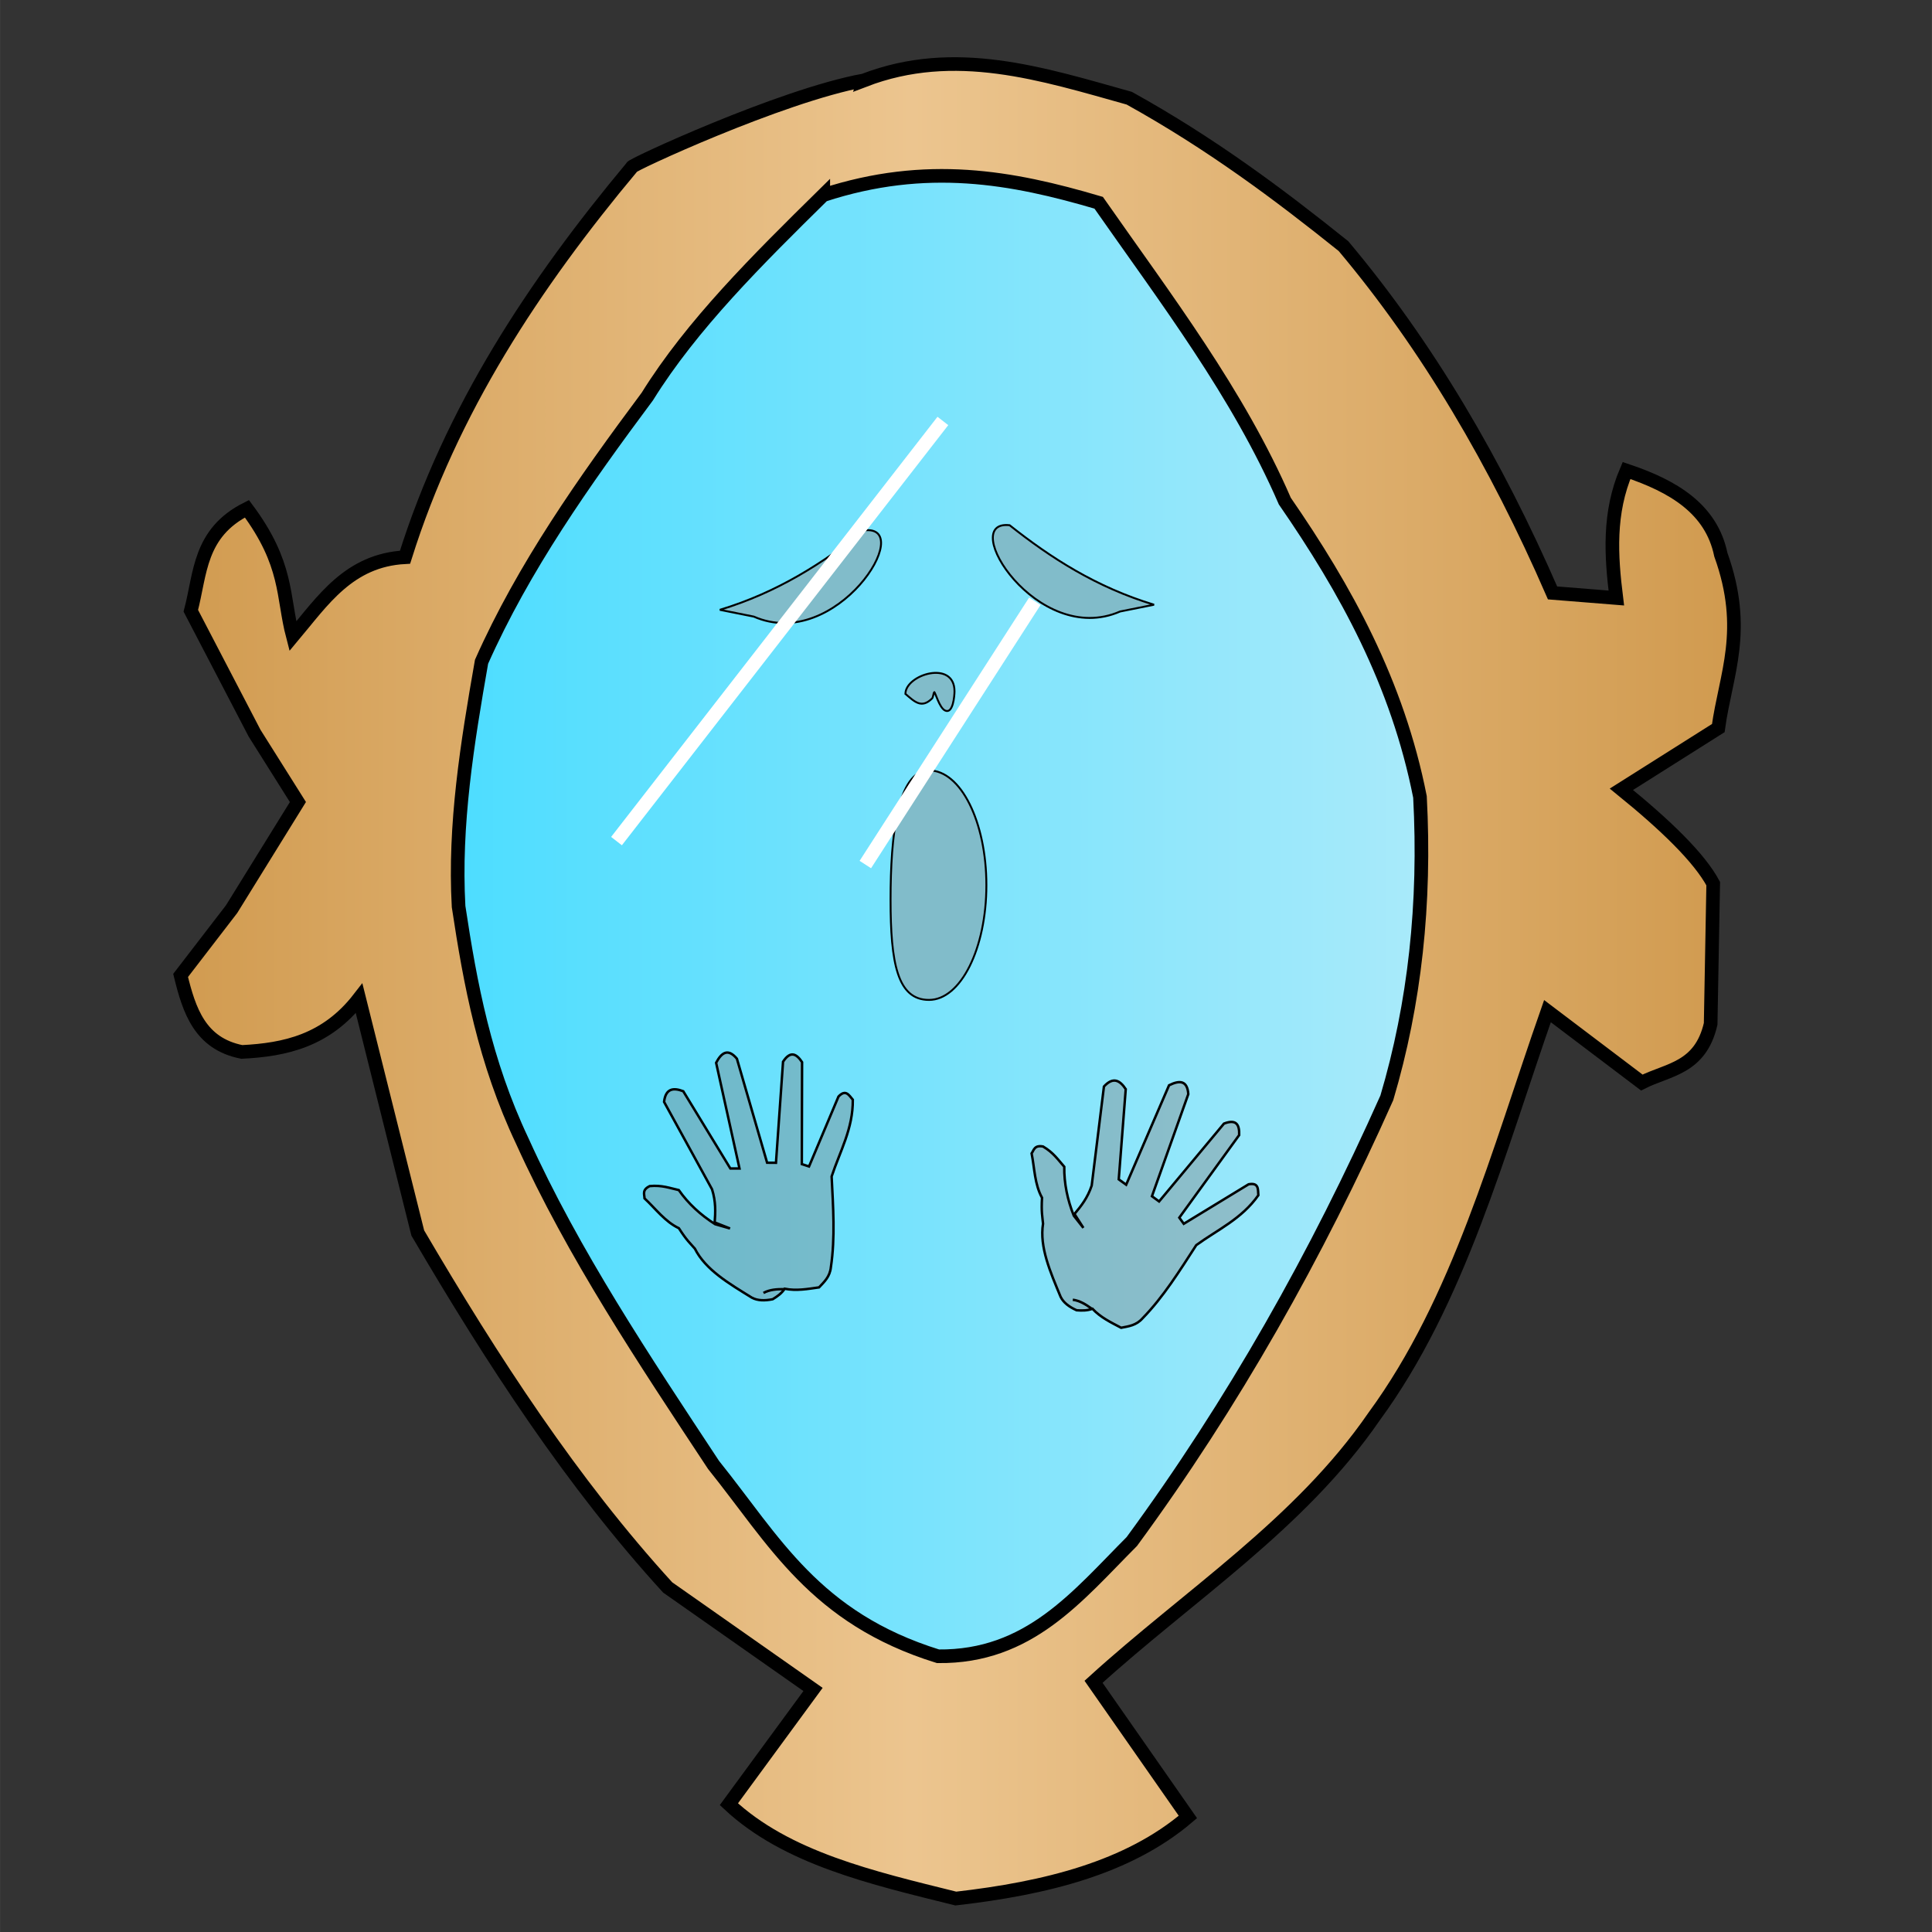 <?xml version="1.0" encoding="UTF-8" standalone="no"?>
<!-- Created with Inkscape (http://www.inkscape.org/) -->

<svg
   width="150"
   height="150"
   viewBox="0 0 39.687 39.688"
   version="1.1"
   id="svg5"
   inkscape:version="1.1.1 (3bf5ae0d25, 2021-09-20)"
   sodipodi:docname="zzz - Copie (10).svg"
   inkscape:export-filename="C:\Users\Clément\Desktop\freepic\res\img/icon.png"
   inkscape:export-xdpi="96"
   inkscape:export-ydpi="96"
   xmlns:inkscape="http://www.inkscape.org/namespaces/inkscape"
   xmlns:sodipodi="http://sodipodi.sourceforge.net/DTD/sodipodi-0.dtd"
   xmlns:xlink="http://www.w3.org/1999/xlink"
   xmlns="http://www.w3.org/2000/svg"
   xmlns:svg="http://www.w3.org/2000/svg">
  <rect x="0" y="0" width="39.687" height="39.688" fill="#333333" stroke="none"/>
  <sodipodi:namedview
     id="namedview7"
     pagecolor="#ffffff"
     bordercolor="#666666"
     borderopacity="1.0"
     inkscape:pageshadow="2"
     inkscape:pageopacity="0.0"
     inkscape:pagecheckerboard="true"
     inkscape:document-units="mm"
     showgrid="false"
     units="px"
     inkscape:zoom="2.1417559"
     inkscape:cx="34.084183"
     inkscape:cy="37.119076"
     inkscape:window-width="1920"
     inkscape:window-height="1013"
     inkscape:window-x="-9"
     inkscape:window-y="-9"
     inkscape:window-maximized="1"
     inkscape:current-layer="layer1"
     inkscape:snap-object-midpoints="false"
     inkscape:snap-center="false" />
  <defs
     id="defs2">
    <clipPath
       clipPathUnits="userSpaceOnUse"
       id="clipPath168419-0">
      <path
         style="fill:#d4d591;fill-opacity:1;stroke:#000000;stroke-width:0.265px;stroke-linecap:butt;stroke-linejoin:miter;stroke-opacity:1"
         d="m 1976.663,1120.96 c -14.976,1.593 -25.804,9.297 -36.108,17.773 -10.836,13.47 -17.831,26.941 -24.134,40.411 -5.082,17.662 -6.73,33.822 -6.174,49.017 2.96,13.9 7.358,26.531 16.277,35.173 10.04,8.844 23.231,13.947 38.914,16.09 14.607,1.541 26.905,-0.767 39.476,-2.619 16.4,-3.421 25.64,-12.808 33.676,-23.199 4.188,-8.062 7.601,-17.285 8.98,-29.56 0.167,-11.857 -2.488,-24.924 -4.677,-37.792 -3.678,-11.857 -9.579,-24.13 -18.896,-37.044 -6.374,-10.621 -16.705,-17.504 -27.502,-23.947 -6.054,-1.747 -10.149,-4.596 -19.831,-4.303 z"
         id="path168421-4"
         sodipodi:nodetypes="ccccccccccccc" />
    </clipPath>
    <linearGradient
       x1="-989.377"
       y1="-3204.338"
       x2="1175.855"
       y2="2649.329"
       gradientUnits="userSpaceOnUse"
       id="color-1"
       gradientTransform="matrix(0.177,0,0,0.177,-22.689,-12.005)">
      <stop
         offset="0"
         stop-color="#2a221e"
         id="stop2" />
      <stop
         offset="1"
         stop-color="#2a221e"
         stop-opacity="0"
         id="stop4" />
    </linearGradient>
    <linearGradient
       x1="-3323.794"
       y1="-330.774"
       x2="2849.816"
       y2="585.843"
       gradientUnits="userSpaceOnUse"
       id="color-2"
       gradientTransform="matrix(0.177,0,0,0.177,-22.689,-12.005)">
      <stop
         offset="0"
         stop-color="#2a221e"
         id="stop7" />
      <stop
         offset="1"
         stop-color="#2a221e"
         stop-opacity="0"
         id="stop9" />
    </linearGradient>
    <linearGradient
       inkscape:collect="always"
       xlink:href="#linearGradient12878"
       id="linearGradient130289"
       gradientUnits="userSpaceOnUse"
       gradientTransform="translate(197.908,-289.454)"
       x1="569.517"
       y1="1215.8"
       x2="682.82"
       y2="1215.8" />
    <linearGradient
       inkscape:collect="always"
       id="linearGradient12878">
      <stop
         style="stop-color:#d19b50;stop-opacity:1;"
         offset="0"
         id="stop12874" />
      <stop
         style="stop-color:#ecc58f;stop-opacity:1"
         offset="0.475"
         id="stop13202" />
      <stop
         style="stop-color:#d19b50;stop-opacity:1"
         offset="1"
         id="stop12876" />
    </linearGradient>
    <linearGradient
       inkscape:collect="always"
       xlink:href="#linearGradient151057"
       id="linearGradient130291"
       gradientUnits="userSpaceOnUse"
       gradientTransform="translate(197.908,-289.454)"
       x1="589.878"
       y1="1210.751"
       x2="660.849"
       y2="1210.751" />
    <linearGradient
       inkscape:collect="always"
       id="linearGradient151057">
      <stop
         style="stop-color:#4dddff;stop-opacity:1;"
         offset="0"
         id="stop151053" />
      <stop
         style="stop-color:#a9eafa;stop-opacity:1"
         offset="1"
         id="stop151055" />
    </linearGradient>
  </defs>
  <g
     inkscape:label="Calque 1"
     inkscape:groupmode="layer"
     id="layer1">
    <g
       id="g79233-8-7"
       transform="matrix(0.28,0,0,0.28,-211.216,-239.05)"
       inkscape:export-filename="C:\Users\Clément\Desktop\allCollectibles.png"
       inkscape:export-xdpi="96"
       inkscape:export-ydpi="96">
      <path
         style="fill:url(#linearGradient130289);fill-opacity:1;stroke:#000000;stroke-width:1;stroke-linecap:butt;stroke-linejoin:miter;stroke-miterlimit:4;stroke-dasharray:none;stroke-opacity:1"
         d="m 817.733,859.644 c -6.15,1.127 -17.279,6.31 -17.025,6.361 -7.183,8.611 -13.242,17.784 -16.651,28.625 -4.115,0.22 -6.034,3.184 -8.232,5.8 -0.772,-2.943 -0.327,-5.277 -3.368,-9.354 -3.533,1.774 -3.398,4.771 -4.116,7.484 l 4.677,8.98 3.18,5.051 -4.864,7.858 -3.742,4.864 c 0.629,2.565 1.413,5.006 4.49,5.613 3.156,-0.159 6.19,-0.808 8.606,-3.929 l 4.303,17.212 c 5.5,9.382 11.348,18.358 18.335,26.005 l 10.664,7.484 -6.174,8.419 c 4.231,3.957 10.48,5.391 16.651,6.922 6.604,-0.756 12.652,-2.255 17.025,-5.987 l -6.922,-9.916 c 6.988,-6.358 15.142,-11.549 20.58,-19.457 6.216,-8.479 9.091,-19.388 12.722,-29.747 l 6.922,5.239 c 1.914,-0.974 4.294,-1.016 5.051,-4.303 l 0.187,-10.29 c -1.022,-1.9 -3.472,-4.275 -6.735,-6.922 l 7.109,-4.49 c 0.541,-3.936 2.179,-7.174 0.187,-12.722 -0.699,-3.374 -3.498,-5.029 -6.922,-6.174 -1.334,3.118 -1.135,6.236 -0.748,9.354 l -4.677,-0.374 c -4.157,-9.558 -9.189,-18.131 -15.341,-25.444 -4.751,-3.812 -9.729,-7.533 -15.715,-10.851 -6.41,-1.794 -12.805,-3.869 -19.457,-1.31 z"
         id="path42291-2-0"
         sodipodi:nodetypes="ccccccccccccccccccccccccccccccccc" />
      <path
         style="fill:url(#linearGradient130291);fill-opacity:1;stroke:#000000;stroke-width:1;stroke-linecap:butt;stroke-linejoin:miter;stroke-miterlimit:4;stroke-dasharray:none;stroke-opacity:1"
         d="m 814.74,868.063 c -4.827,4.752 -9.633,9.511 -12.909,14.78 -4.639,6.225 -9.087,12.536 -12.161,19.457 -1.05,5.987 -2.018,11.974 -1.684,17.96 0.858,5.674 1.908,11.365 4.677,17.212 3.745,8.27 8.915,16.005 14.032,23.76 4.452,5.534 7.406,11.22 16.464,14.032 6.691,0.076 10.229,-4.419 14.219,-8.419 7.427,-10.118 13.574,-21.025 18.709,-32.553 2.054,-6.915 2.848,-14.28 2.432,-22.076 -1.649,-8.373 -5.465,-15.256 -9.916,-21.702 -3.434,-7.918 -8.713,-14.811 -13.657,-21.889 -6.372,-1.882 -12.637,-3.03 -20.206,-0.561 z"
         id="path42293-8-8"
         sodipodi:nodetypes="ccccccccccccc" />
      <g
         id="g57027-2-7"
         style="fill:#808080;fill-opacity:0.4"
         transform="matrix(0.661,-0.16,0.16,0.661,34.138,242.864)">
        <path
           style="fill:#808080;fill-opacity:0.4;stroke:#000000;stroke-width:0.265;stroke-linecap:butt;stroke-linejoin:miter;stroke-miterlimit:4;stroke-dasharray:none;stroke-opacity:1"
           d="m 859.102,1270.728 c -0.354,-0.69 -0.64,-1.041 -1.158,-2.547 -1.3,-1.052 -1.938,-2.635 -2.844,-4.002 0.092,-0.444 -0.062,-0.962 0.86,-1.157 1.306,0.191 2.048,0.72 2.943,1.157 0.659,1.683 1.667,3.167 2.943,4.498 l 1.455,0.827 -1.455,-1.025 c 0.339,-1.058 0.656,-2.134 0.562,-3.539 l -2.811,-10.385 c 0.508,-1.371 1.335,-1.276 2.282,-0.628 l 2.977,9.293 0.959,0.232 0.232,-11.675 c 0.836,-0.946 1.622,-1.238 2.282,0.099 l 0.529,11.675 0.926,0.232 3.307,-10.418 c 1.072,-1.004 1.613,-0.482 1.984,0.529 l -2.613,10.683 0.695,0.43 4.862,-6.582 c 0.962,-0.622 1.137,0.133 1.422,0.695 -0.703,3.052 -2.668,5.093 -4.167,7.508 -0.618,3.239 -1.168,6.508 -2.381,9.492 -0.344,0.982 -1.069,1.368 -1.753,1.819 -1.225,-0.121 -2.456,-0.183 -3.638,-0.728 -0.428,0.396 -0.962,0.617 -1.521,0.794 -0.876,-0.032 -1.626,-0.222 -2.15,-0.695 -2.036,-2.059 -4.149,-4.095 -4.729,-6.581 z"
           id="path55242-6-47"
           sodipodi:nodetypes="cccccccccccccccccccccccccccccc" />
        <path
           style="fill:#808080;fill-opacity:0.4;stroke:#000000;stroke-width:0.265px;stroke-linecap:butt;stroke-linejoin:miter;stroke-opacity:1"
           d="m 865.171,1277.111 c 0.761,-0.202 1.521,-0.056 2.282,0.132"
           id="path56634-3-1"
           sodipodi:nodetypes="cc" />
      </g>
      <g
         id="g57027-6-7-2"
         style="fill:#808080;fill-opacity:0.4"
         transform="matrix(0.63,0.257,-0.257,0.63,616.207,-77.822)">
        <path
           style="fill:#808080;fill-opacity:0.4;stroke:#000000;stroke-width:0.265;stroke-linecap:butt;stroke-linejoin:miter;stroke-miterlimit:4;stroke-dasharray:none;stroke-opacity:1"
           d="m 859.102,1270.728 c -0.354,-0.69 -0.64,-1.041 -1.158,-2.547 -1.3,-1.052 -1.938,-2.635 -2.844,-4.002 0.092,-0.444 -0.062,-0.962 0.86,-1.157 1.306,0.191 2.048,0.72 2.943,1.157 0.659,1.683 1.667,3.167 2.943,4.498 l 1.455,0.827 -1.455,-1.025 c 0.339,-1.058 0.656,-2.134 0.562,-3.539 l -2.811,-10.385 c 0.508,-1.371 1.335,-1.276 2.282,-0.628 l 2.977,9.293 0.959,0.232 0.232,-11.675 c 0.836,-0.946 1.622,-1.238 2.282,0.099 l 0.529,11.675 0.926,0.232 3.307,-10.418 c 1.072,-1.004 1.613,-0.482 1.984,0.529 l -2.613,10.683 0.695,0.43 4.862,-6.582 c 0.962,-0.622 1.137,0.133 1.422,0.695 -0.703,3.052 -2.668,5.093 -4.167,7.508 -0.618,3.239 -1.168,6.508 -2.381,9.492 -0.344,0.982 -1.069,1.368 -1.753,1.819 -1.225,-0.121 -2.456,-0.183 -3.638,-0.728 -0.428,0.396 -0.962,0.617 -1.521,0.794 -0.876,-0.032 -1.626,-0.222 -2.15,-0.695 -2.036,-2.059 -4.149,-4.095 -4.729,-6.581 z"
           id="path55242-3-7-2"
           sodipodi:nodetypes="cccccccccccccccccccccccccccccc" />
        <path
           style="fill:#808080;fill-opacity:0.4;stroke:#000000;stroke-width:0.265px;stroke-linecap:butt;stroke-linejoin:miter;stroke-opacity:1"
           d="m 865.171,1277.111 c 0.761,-0.202 1.521,-0.056 2.282,0.132"
           id="path56634-0-3-4"
           sodipodi:nodetypes="cc" />
      </g>
      <path
         style="fill:#81bcca;fill-opacity:1;stroke:#000000;stroke-width:0.142px;stroke-linecap:butt;stroke-linejoin:miter;stroke-opacity:1"
         d="m 809.643,898.988 c 6.073,2.656 11.962,-6.767 8.106,-6.329 -3.024,2.395 -6.356,4.55 -10.595,5.831 z"
         id="path57562-6-5"
         sodipodi:nodetypes="cccc" />
      <path
         style="fill:#81bcca;fill-opacity:1;stroke:#000000;stroke-width:0.142px;stroke-linecap:butt;stroke-linejoin:miter;stroke-opacity:1"
         d="m 836.519,898.613 c -6.073,2.656 -11.962,-6.767 -8.106,-6.329 3.024,2.395 6.356,4.55 10.595,5.831 z"
         id="path57562-2-7-8"
         sodipodi:nodetypes="cccc" />
      <path
         style="fill:#81bcca;fill-opacity:1;stroke:#000000;stroke-width:0.14;stroke-linecap:butt;stroke-linejoin:miter;stroke-miterlimit:4;stroke-dasharray:none;stroke-opacity:1"
         d="m 820.768,904.658 c 0.675,0.576 1.184,1.107 1.964,0.327 0.058,-0.058 0.124,-0.468 0.14,-0.468 0.087,0 0.376,1.147 0.795,1.356 0.595,0.297 0.702,-1.075 0.702,-1.403 0,-2.337 -3.601,-1.232 -3.601,0.187 z"
         id="path71429-2-74" />
      <path
         id="path73341-5-2"
         style="opacity:1;fill:#81bcca;stroke:#000000;stroke-width:0.14"
         d="m 826.708,918.69 c 0,4.65 -1.885,8.419 -4.21,8.419 -2.325,0 -2.82,-2.711 -2.82,-7.361 0,-4.65 0.496,-9.477 2.82,-9.477 2.325,0 4.21,3.769 4.21,8.419 z"
         sodipodi:nodetypes="sssss" />
      <path
         style="fill:none;stroke:#ffffff;stroke-width:1;stroke-linecap:butt;stroke-linejoin:miter;stroke-miterlimit:4;stroke-dasharray:none;stroke-opacity:1"
         d="m 823.516,884.634 -23.945,30.824"
         id="path50554-2-3" />
      <path
         style="fill:none;stroke:#ffffff;stroke-width:1;stroke-linecap:butt;stroke-linejoin:miter;stroke-miterlimit:4;stroke-dasharray:none;stroke-opacity:1"
         d="m 830.262,897.864 -12.435,19.314"
         id="path50556-7-3" />
    </g>
  </g>
</svg>
